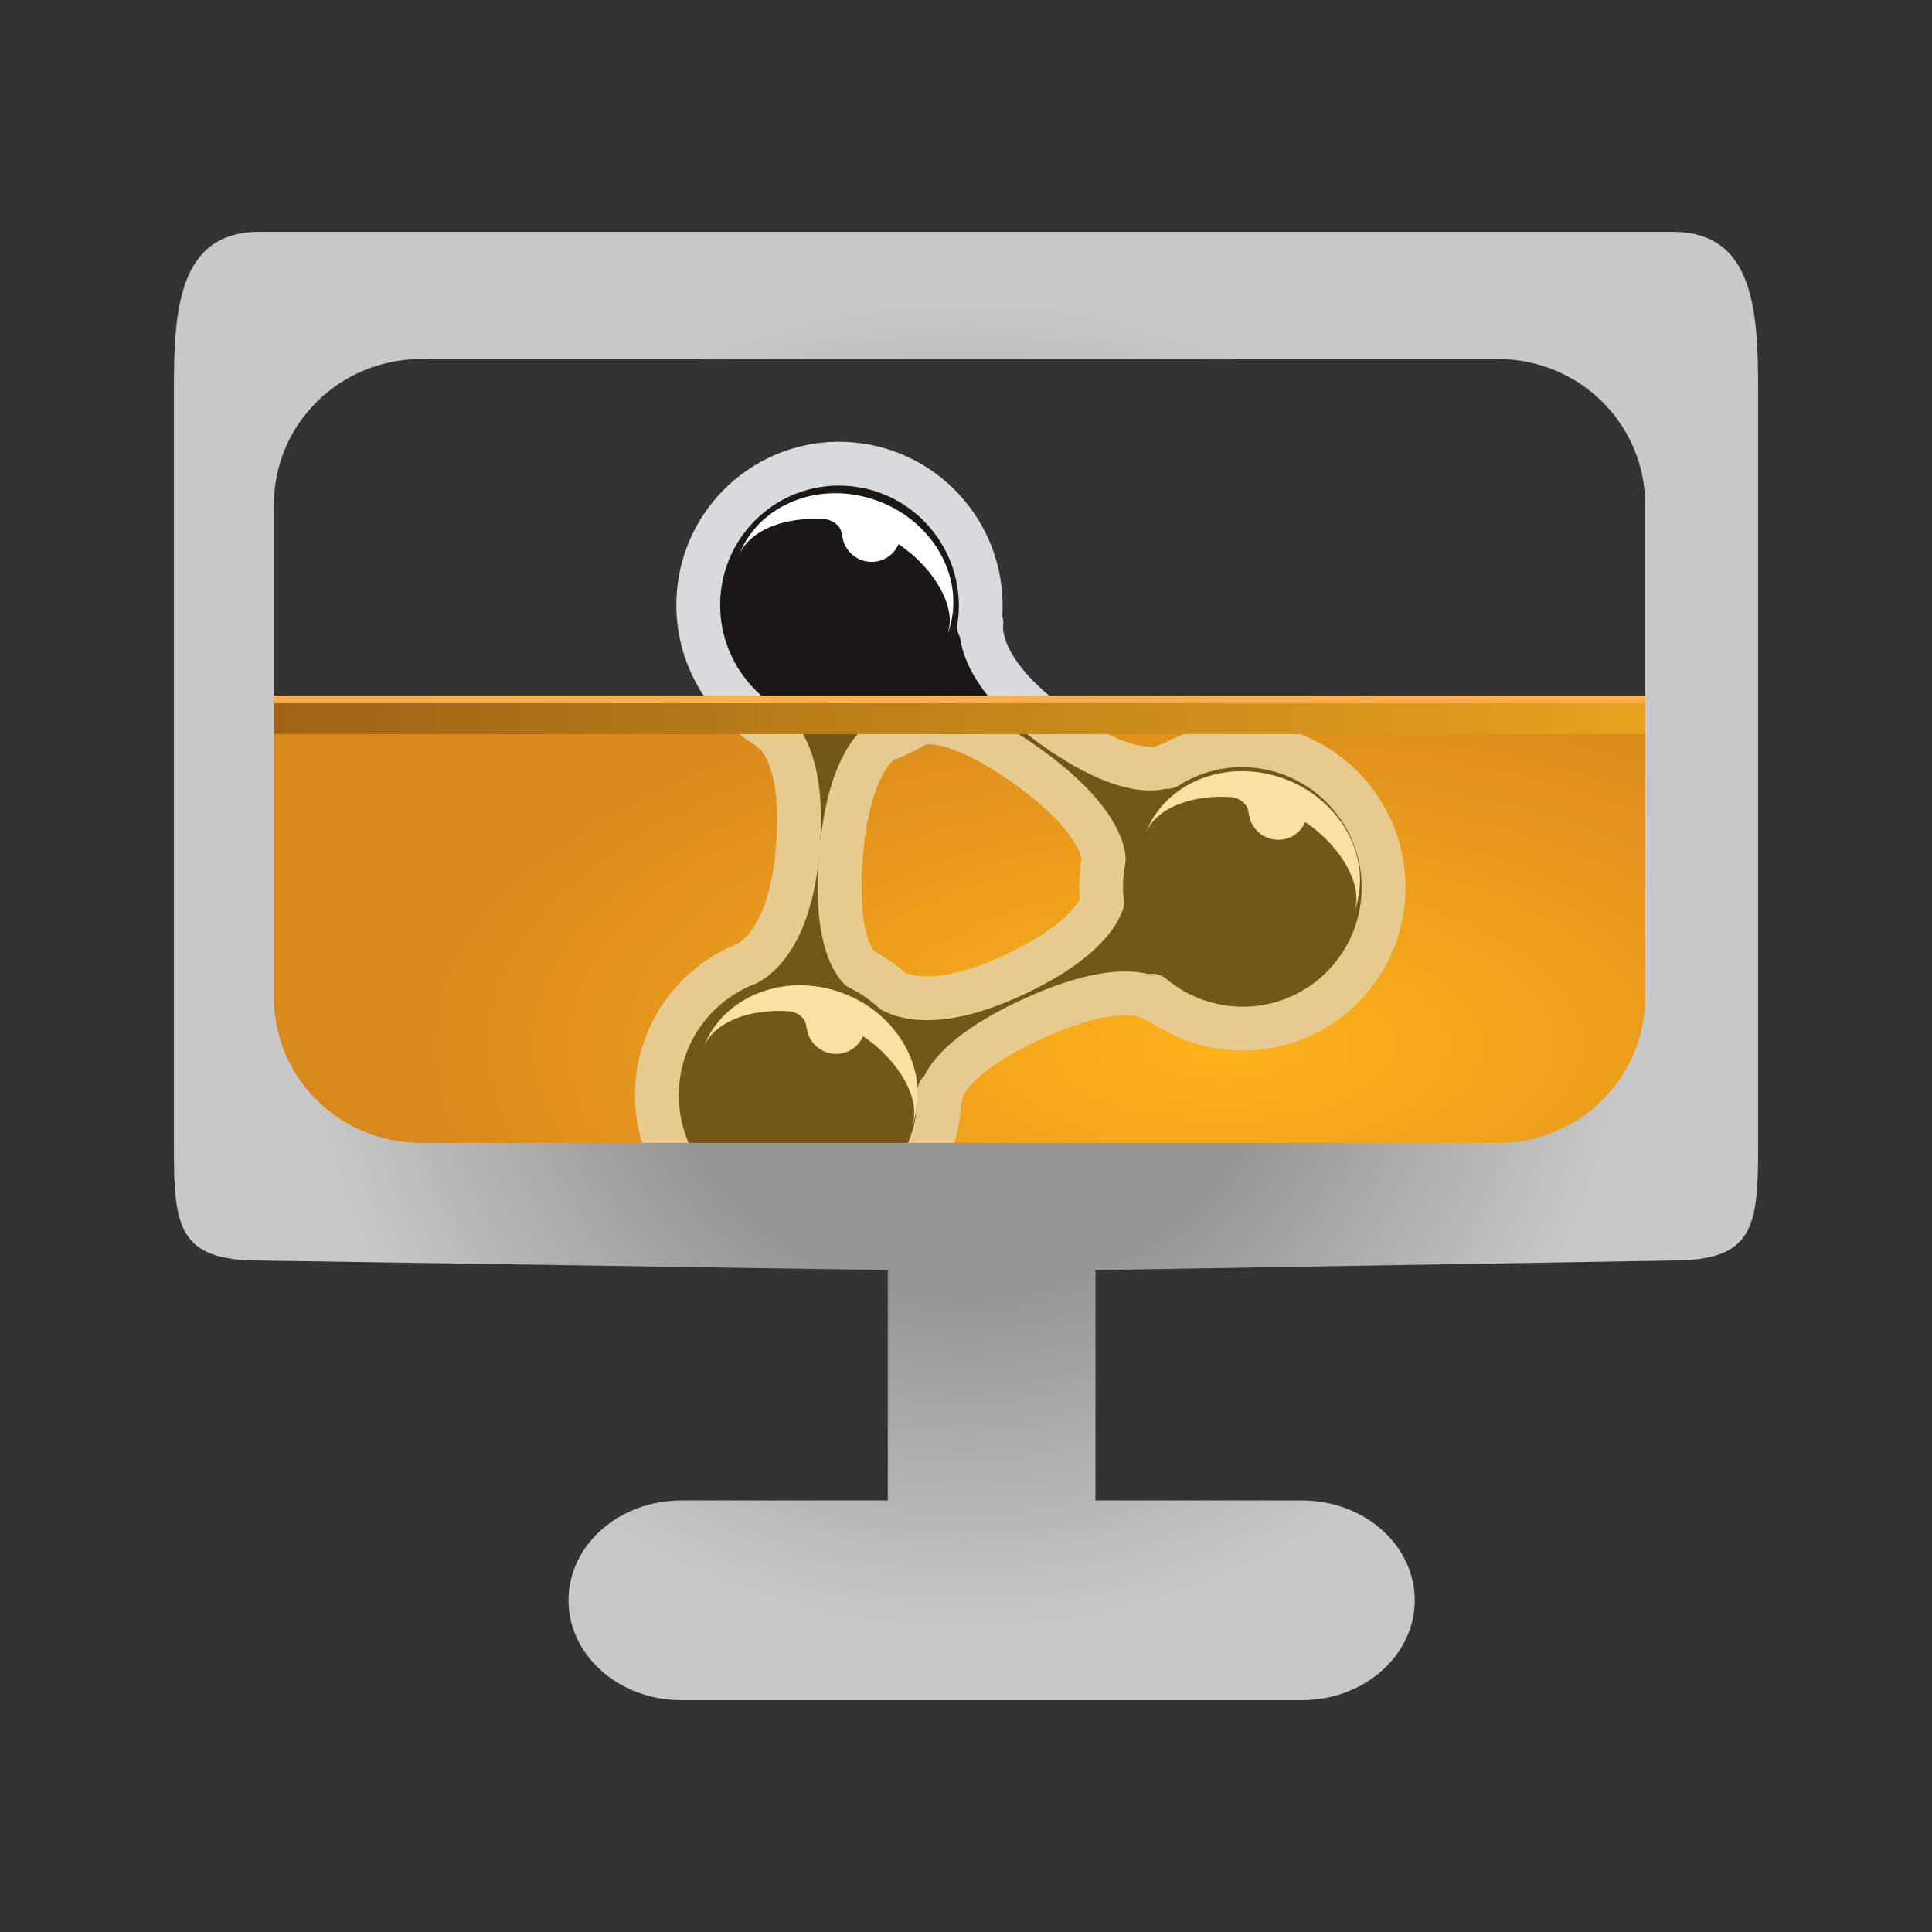 <?xml version="1.0" encoding="UTF-8"?>
<!DOCTYPE svg PUBLIC "-//W3C//DTD SVG 1.1//EN" "http://www.w3.org/Graphics/SVG/1.1/DTD/svg11.dtd">
<svg version="1.1" xmlns="http://www.w3.org/2000/svg" xmlns:xlink="http://www.w3.org/1999/xlink" x="0" y="0" width="250" height="250" viewBox="0, 0, 250, 250">
  <rect x="0" y="0" width="250" height="250" fill="#333333" stroke="none"/>
  <defs>
    <radialGradient id="Gradient_1" gradientUnits="userSpaceOnUse" cx="236.587" cy="770.577" r="74.187" gradientTransform="matrix(1.472, 0, 0, 0.679, -190, -388)">
      <stop offset="0" stop-color="#FFB31C"/>
      <stop offset="1" stop-color="#BF6E1C"/>
    </radialGradient>
    <linearGradient id="Gradient_2" gradientUnits="userSpaceOnUse" x1="34.178" y1="3146.741" x2="62.28" y2="3146.741" gradientTransform="matrix(6.583, 0, 0, 0.152, -190, -388)">
      <stop offset="0" stop-color="#A06414"/>
      <stop offset="1" stop-color="#E8A51E"/>
    </linearGradient>
    <radialGradient id="Gradient_3" gradientUnits="userSpaceOnUse" cx="125" cy="125" r="101.651">
      <stop offset="0.422" stop-color="#969696"/>
      <stop offset="0.85" stop-color="#C8C8C8"/>
    </radialGradient>
  </defs>
  <g id="Group">
    <path d="M220,95 L220,135.649 C220,148.849 189.946,155 176.96,155 L73.017,155 C60.031,155 30,143.2 30,130 L30,95 z" fill="url(#Gradient_1)" id="path27"/>
  </g>
  <g id="Molecule">
    <g>
      <g id="path29">
        <path d="M121.49,143.393 C121.55,142.687 121.559,141.988 121.538,141.299 L121.752,141.707 C121.752,141.707 121.814,137.235 133.729,131.789 C145.647,126.345 149.366,129.39 149.366,129.39 L149.102,128.837 C151.87,131.155 155.339,132.687 159.203,133.029 C169.258,133.927 178.11,126.473 178.973,116.388 C179.829,106.302 172.378,97.398 162.317,96.507 C158.188,96.136 154.274,97.195 151.022,99.246 L151.235,98.928 C151.235,98.928 147.281,101.777 136.542,94.178 C125.8,86.582 126.999,80.589 126.999,80.589 L126.691,81.069 C126.748,80.697 126.813,80.336 126.842,79.961 C127.704,69.872 120.249,60.967 110.189,60.073 C100.131,59.18 91.282,66.629 90.418,76.715 C89.78,84.233 93.758,91.089 99.992,94.463 L99.732,94.443 C99.732,94.443 104.395,96.889 103.206,110.148 C102.27,120.613 98.341,123.776 96.731,124.651 C90.408,127.072 85.684,132.925 85.068,140.148 C84.205,150.235 91.663,159.139 101.72,160.032 C111.777,160.93 120.632,153.48 121.49,143.393 z M111.197,125.287 C110.137,124.127 107.949,120.453 108.847,110.383 C109.826,99.474 113.235,96.47 114.345,95.771 C115.844,95.283 117.253,94.59 118.555,93.745 L118.497,93.834 C118.497,93.834 122.051,91.47 132.659,98.974 C142.151,105.691 142.788,110.305 142.822,111.2 C142.697,111.838 142.603,112.484 142.546,113.145 C142.439,114.399 142.462,115.636 142.602,116.839 C141.947,118.596 139.554,122.332 130.793,126.333 C121.968,130.369 117.406,129.195 115.578,128.275 C114.284,127.079 112.806,126.072 111.197,125.287 z" fill="#1B1918"/>
        <path d="M121.49,143.393 C121.55,142.687 121.559,141.988 121.538,141.299 L121.752,141.707 C121.752,141.707 121.814,137.235 133.729,131.789 C145.647,126.345 149.366,129.39 149.366,129.39 L149.102,128.837 C151.87,131.155 155.339,132.687 159.203,133.029 C169.258,133.927 178.11,126.473 178.973,116.388 C179.829,106.302 172.378,97.398 162.317,96.507 C158.188,96.136 154.274,97.195 151.022,99.246 L151.235,98.928 C151.235,98.928 147.281,101.777 136.542,94.178 C125.8,86.582 126.999,80.589 126.999,80.589 L126.691,81.069 C126.748,80.697 126.813,80.336 126.842,79.961 C127.704,69.872 120.249,60.967 110.189,60.073 C100.131,59.18 91.282,66.629 90.418,76.715 C89.78,84.233 93.758,91.089 99.992,94.463 L99.732,94.443 C99.732,94.443 104.395,96.889 103.206,110.148 C102.27,120.613 98.341,123.776 96.731,124.651 C90.408,127.072 85.684,132.925 85.068,140.148 C84.205,150.235 91.663,159.139 101.72,160.032 C111.777,160.93 120.632,153.48 121.49,143.393 z M111.197,125.287 C110.137,124.127 107.949,120.453 108.847,110.383 C109.826,99.474 113.235,96.47 114.345,95.771 C115.844,95.283 117.253,94.59 118.555,93.745 L118.497,93.834 C118.497,93.834 122.051,91.47 132.659,98.974 C142.151,105.691 142.788,110.305 142.822,111.2 C142.697,111.838 142.603,112.484 142.546,113.145 C142.439,114.399 142.462,115.636 142.602,116.839 C141.947,118.596 139.554,122.332 130.793,126.333 C121.968,130.369 117.406,129.195 115.578,128.275 C114.284,127.079 112.806,126.072 111.197,125.287 z" fill-opacity="0" stroke="#D9DADB" stroke-width="5.669" stroke-linejoin="round"/>
      </g>
      <path d="M166.002,100.71 C158.564,98.067 150.648,101.305 148.204,107.93 C149.454,104.638 154.145,102.706 159.617,103.175 C160.147,103.309 161.467,103.788 161.583,105.259 C161.594,105.407 161.618,105.498 161.648,105.544 C161.709,105.862 161.799,106.176 161.943,106.479 C162.862,108.397 165.151,109.211 167.062,108.296 C167.919,107.885 168.537,107.193 168.892,106.378 C173.78,109.661 176.33,114.726 175.295,117.685 L175.324,117.769 C177.687,111.011 173.511,103.377 166.002,100.71 z" fill="#FFFFFF" id="path31"/>
      <path d="M113.383,64.744 C105.944,62.1 98.03,65.339 95.584,71.963 C96.836,68.671 101.526,66.739 106.999,67.207 C107.529,67.342 108.849,67.823 108.965,69.293 C108.975,69.44 109.001,69.531 109.029,69.579 C109.09,69.897 109.181,70.212 109.325,70.514 C110.245,72.432 112.533,73.245 114.442,72.331 C115.299,71.919 115.919,71.228 116.273,70.415 C121.159,73.696 123.712,78.761 122.677,81.72 L122.703,81.803 C125.069,75.045 120.893,67.408 113.383,64.744 z" fill="#FFFFFF" id="path36"/>
      <path d="M108.786,128.412 C101.346,125.769 93.43,129.008 90.985,135.633 C92.235,132.339 96.928,130.408 102.398,130.876 C102.93,131.01 104.248,131.491 104.365,132.962 C104.378,133.11 104.4,133.199 104.43,133.247 C104.491,133.564 104.581,133.88 104.724,134.183 C105.644,136.099 107.934,136.912 109.845,135.997 C110.701,135.586 111.319,134.894 111.675,134.081 C116.56,137.363 119.112,142.427 118.078,145.387 L118.105,145.469 C120.47,138.714 116.293,131.077 108.786,128.412 z" fill="#FFFFFF" id="path41"/>
    </g>
  </g>
  <g id="Liquid_Top">
    <path d="M220,95 L220,135.649 C220,148.849 181.436,155 168.45,155 L70.375,155 C57.389,155 30,148.849 30,135.649 L30,95 z" fill="#FCB11C" fill-opacity="0.4" id="path44"/>
    <path d="M35,90 L35,95 L220,95 L220,90 z" fill="url(#Gradient_2)" id="Shape"/>
    <path d="M30,90 L30,91 L220,91 L220,90 z" fill="#FFAE52" id="path55"/>
  </g>
  <g id="Screen">
    <path d="M33.581,163.11 C23.073,163.11 22.5,158.794 22.5,148.414 L22.5,50.478 C22.5,40.099 23.073,30 33.581,30 L216.419,30 C226.927,30 227.5,40.099 227.5,50.478 L227.5,148.414 C227.5,158.794 226.927,163.11 216.419,163.11 L141.749,164.35 L141.749,194.154 L168.458,194.154 C176.527,194.154 183.068,199.94 183.068,207.077 C183.068,214.214 176.527,220 168.458,220 L88.172,220 C80.103,220 73.562,214.214 73.562,207.077 C73.562,199.94 80.103,194.154 88.172,194.154 L114.881,194.154 L114.881,164.35 L33.581,163.11 z M193.854,46.462 L54.475,46.462 C43.967,46.462 35.449,54.876 35.449,65.255 L35.449,129.095 C35.449,139.474 43.967,147.888 54.475,147.888 L193.854,147.888 C204.362,147.888 212.88,139.474 212.88,129.095 L212.88,65.255 C212.88,54.876 204.362,46.462 193.854,46.462 z" fill="url(#Gradient_3)"/>
  </g>
</svg>
